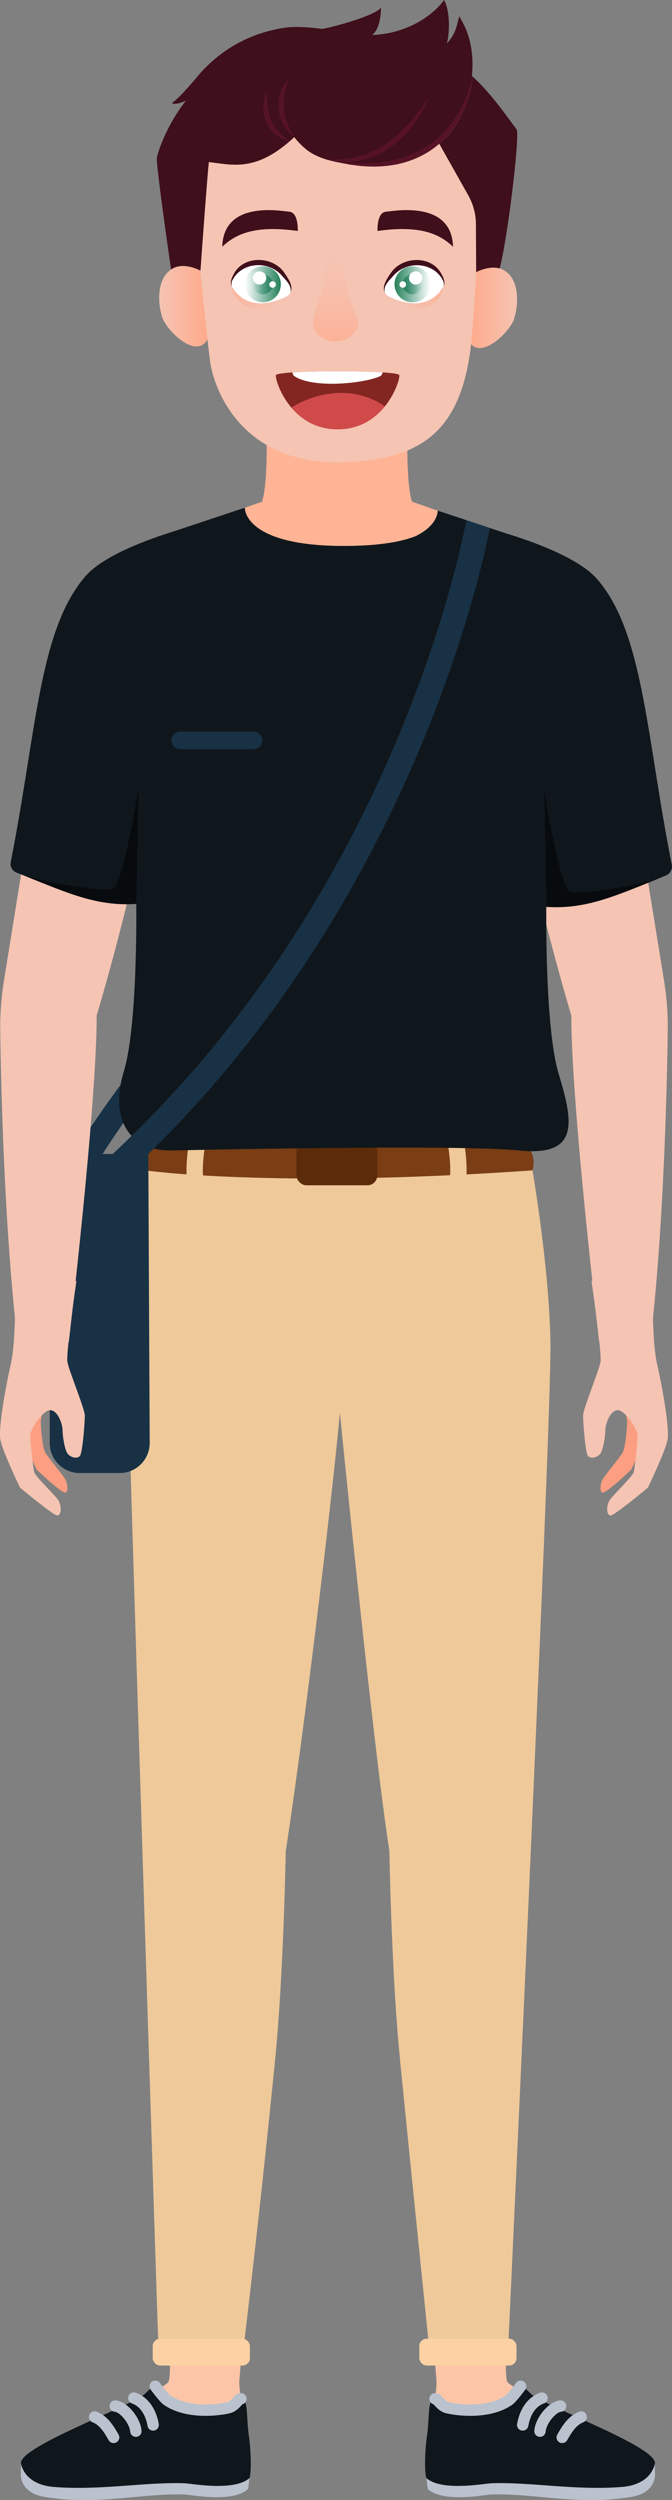 <?xml version="1.0" encoding="UTF-8"?>
<svg xmlns="http://www.w3.org/2000/svg" xmlns:xlink="http://www.w3.org/1999/xlink" viewBox="0 0 82.15 305.2">
  <rect x="0" y="0" width="82.15" height="305.2" fill="#808080" stroke="none"/>
  <defs>
    <style>
      .cls-1 {
        fill: #fcc5a7;
      }

      .cls-2 {
        stroke: #efc99a;
        stroke-width: 2px;
      }

      .cls-2, .cls-3, .cls-4, .cls-5 {
        fill: none;
      }

      .cls-2, .cls-5 {
        stroke-miterlimit: 10;
      }

      .cls-6 {
        fill: #fcd2a4;
      }

      .cls-7 {
        fill: #3f0f1b;
      }

      .cls-8 {
        fill: url(#linear-gradient-2);
      }

      .cls-9 {
        fill: #7a3d14;
      }

      .cls-10 {
        fill: #fff;
      }

      .cls-11 {
        fill: url(#linear-gradient-4);
      }

      .cls-12 {
        fill: #bac2ce;
      }

      .cls-13 {
        fill: #183145;
      }

      .cls-14 {
        fill: #fc9e81;
      }

      .cls-15 {
        fill: #efc99a;
      }

      .cls-16 {
        fill: url(#linear-gradient-3);
      }

      .cls-17 {
        fill: #f5c4b3;
      }

      .cls-18 {
        fill: url(#linear-gradient-5);
      }

      .cls-19 {
        fill: #832621;
      }

      .cls-20 {
        isolation: isolate;
      }

      .cls-21 {
        fill: #d14a4a;
      }

      .cls-22 {
        opacity: .3;
      }

      .cls-22, .cls-23 {
        fill: #ffb495;
      }

      .cls-22, .cls-24, .cls-25 {
        mix-blend-mode: multiply;
      }

      .cls-26 {
        fill: url(#linear-gradient-8);
      }

      .cls-4 {
        stroke: #bac2ce;
        stroke-linecap: round;
        stroke-linejoin: round;
        stroke-width: 1.39px;
      }

      .cls-27 {
        fill: url(#linear-gradient-7);
      }

      .cls-5 {
        stroke: #183145;
        stroke-width: 3px;
      }

      .cls-28 {
        fill: url(#linear-gradient-9);
      }

      .cls-29 {
        fill: #097189;
      }

      .cls-30 {
        fill: url(#linear-gradient-6);
      }

      .cls-31 {
        fill: #10171c;
      }

      .cls-32 {
        fill: #dcf5f9;
      }

      .cls-33 {
        fill: url(#linear-gradient);
      }

      .cls-34 {
        clip-path: url(#clippath);
      }

      .cls-35 {
        fill: #561326;
      }

      .cls-36 {
        fill: #5b2b0a;
      }

      .cls-25 {
        opacity: .5;
      }
    </style>
    <linearGradient id="linear-gradient" x1="57.31" y1="37.57" x2="63.22" y2="37.57" gradientUnits="userSpaceOnUse">
      <stop offset="0" stop-color="#ffaa8b"/>
      <stop offset="1" stop-color="#ffaa8b" stop-opacity="0"/>
    </linearGradient>
    <linearGradient id="linear-gradient-2" x1="19.47" y1="37.39" x2="25.37" y2="37.39" gradientUnits="userSpaceOnUse">
      <stop offset="0" stop-color="#ffaa8b" stop-opacity="0"/>
      <stop offset="1" stop-color="#ffaa8b"/>
    </linearGradient>
    <clipPath id="clippath">
      <path class="cls-3" d="M48.79,45.77c-.26-.28-3.43-.44-7.52-.44s-7.26.16-7.52.44c-.29.18,1.51,6.64,7.52,6.64s7.81-6.46,7.52-6.64Z"/>
    </clipPath>
    <linearGradient id="linear-gradient-3" x1="41.02" y1="41.68" x2="41.02" y2="28.93" gradientUnits="userSpaceOnUse">
      <stop offset="0" stop-color="#ffaa8b" stop-opacity=".7"/>
      <stop offset=".1" stop-color="#ffaa8b" stop-opacity=".58"/>
      <stop offset=".29" stop-color="#ffaa8b" stop-opacity=".38"/>
      <stop offset=".47" stop-color="#ffaa8b" stop-opacity=".21"/>
      <stop offset=".63" stop-color="#ffaa8b" stop-opacity=".1"/>
      <stop offset=".77" stop-color="#ffaa8b" stop-opacity=".03"/>
      <stop offset=".87" stop-color="#ffaa8b" stop-opacity="0"/>
    </linearGradient>
    <linearGradient id="linear-gradient-4" x1="770.21" y1="34.71" x2="765.82" y2="34.71" gradientTransform="translate(-735.88)" gradientUnits="userSpaceOnUse">
      <stop offset="0" stop-color="#248157"/>
      <stop offset="1" stop-color="#24816a" stop-opacity="0"/>
    </linearGradient>
    <linearGradient id="linear-gradient-5" x1="769.23" y1="34.71" x2="766.8" y2="34.71" xlink:href="#linear-gradient-4"/>
    <linearGradient id="linear-gradient-6" x1="28.04" y1="36.34" x2="35.05" y2="36.34" xlink:href="#linear-gradient-3"/>
    <linearGradient id="linear-gradient-7" x1="116.62" y1="34.71" x2="112.22" y2="34.71" gradientTransform="translate(164.84) rotate(-180) scale(1 -1)" xlink:href="#linear-gradient-4"/>
    <linearGradient id="linear-gradient-8" x1="115.63" y1="34.71" x2="113.2" y2="34.71" gradientTransform="translate(164.84) rotate(-180) scale(1 -1)" xlink:href="#linear-gradient-4"/>
    <linearGradient id="linear-gradient-9" x1="54.51" y1="36.34" x2="47.5" y2="36.34" xlink:href="#linear-gradient-3"/>
  </defs>
  <g class="cls-20">
    <g id="Calque_2">
      <g id="Calque_4">
        <g>
          <g>
            <path class="cls-1" d="M20.13,278.56s1.05,10.66.48,12.2c-.2.53-6.11,3.56-6.11,3.56l-.04,6.12,11.57-2.17,3.65-1.56.23-1.63s-.78-3.22-.64-4.6c.14-1.38.9-11.93.9-11.93"/>
            <path class="cls-12" d="M29.45,294.21c.98.16.59,1.92,1,4.73.17,1.17.11,3.78-.14,4.94-1.9,1.7-6.95.68-7.75.65-4.84-.17-10.26,1.22-16.09.44-1.14-.15-3.36-.28-3.89-2.43-.07-.27,0-1.74,0-1.74,0,0,11.18-4.9,14.59-6.79.69-.38,1.29-1.32,1.8-1.32s1.02,1.39,1.44,1.69c2.11,1.48,5.45,1.38,7.47.94.88-.19,1.26-1.15,1.56-1.1Z"/>
            <path class="cls-31" d="M29.45,292.84c.98.16.59,1.92,1,4.73.17,1.17.33,3.79.07,4.94-1.9,1.7-7.16.67-7.97.65-4.84-.17-10.4.92-16.09.44-1.19-.1-3.36-.65-3.89-2.8-.45-1.83,10.58-5.93,14.59-8.15.69-.38,1.29-1.32,1.8-1.32s1.02,1.39,1.44,1.69c2.11,1.48,5.45,1.38,7.47.94.88-.2,1.26-1.15,1.56-1.1Z"/>
            <g>
              <path class="cls-4" d="M11.57,295.07c.54.21,1,.59,1.37,1.04.37.45.66.95.95,1.45"/>
              <path class="cls-4" d="M14.09,293.74c.99.06,2.41,1.74,2.52,3.06"/>
              <path class="cls-4" d="M16.36,292.76c.67.23,1.23.72,1.62,1.31.39.59.62,1.28.74,1.97"/>
            </g>
            <path class="cls-4" d="M18.98,291.32s1.02,1.39,1.44,1.69c2.11,1.48,5.45,1.38,7.47.94.88-.2,1.26-1.15,1.56-1.1"/>
          </g>
          <g>
            <path class="cls-1" d="M62.49,278.56s-1.05,10.66-.48,12.2c.2.53,6.11,3.56,6.11,3.56l.04,6.12-11.57-2.17-3.65-1.56-.23-1.63s.78-3.22.64-4.6c-.14-1.38-.9-11.93-.9-11.93"/>
            <path class="cls-12" d="M53.17,294.21c-.98.16-.59,1.92-1,4.73-.17,1.17-.11,3.78.14,4.94,1.9,1.7,6.95.68,7.75.65,4.84-.17,10.26,1.22,16.09.44,1.14-.15,3.36-.28,3.89-2.43.07-.27,0-1.74,0-1.74,0,0-11.18-4.9-14.59-6.79-.69-.38-1.29-1.32-1.8-1.32s-1.02,1.39-1.44,1.69c-2.11,1.48-5.45,1.38-7.47.94-.88-.19-1.26-1.15-1.56-1.1Z"/>
            <path class="cls-31" d="M53.17,292.84c-.98.16-.59,1.92-1,4.73-.17,1.17-.33,3.79-.07,4.94,1.9,1.7,7.16.67,7.97.65,4.84-.17,10.4.92,16.09.44,1.19-.1,3.36-.65,3.89-2.8.45-1.83-10.58-5.93-14.59-8.15-.69-.38-1.29-1.32-1.8-1.32s-1.02,1.39-1.44,1.69c-2.11,1.48-5.45,1.38-7.47.94-.88-.2-1.26-1.15-1.56-1.1Z"/>
            <g>
              <path class="cls-4" d="M71.05,295.07c-.54.21-1,.59-1.37,1.04-.37.45-.66.95-.95,1.45"/>
              <path class="cls-4" d="M68.53,293.74c-.99.06-2.41,1.74-2.52,3.06"/>
              <path class="cls-4" d="M66.26,292.76c-.67.23-1.23.72-1.62,1.31-.39.59-.62,1.28-.74,1.97"/>
            </g>
            <path class="cls-4" d="M63.65,291.32s-1.02,1.39-1.44,1.69c-2.11,1.48-5.45,1.38-7.47.94-.88-.2-1.26-1.15-1.56-1.1"/>
          </g>
          <path class="cls-5" d="M17.52,131.2s-5.97,7.88-7.51,11.12"/>
          <path class="cls-15" d="M67.3,164.99c0-10.45-2.67-24.86-2.67-24.86,0,0-43.08-11.93-46.04-.8-2.62,9.88-2.64,18.34-3,25.75-.11,2.42,3.83,123.32,3.83,123.32h10.14s1.97-15.95,4.03-36.51c0-.13.02-.27.04-.42.04-.35.07-.7.1-1.07.03-.33.07-.66.09-.99.89-10.26,1.11-23.42,1.11-23.42,2.02-12.93,5.52-41.59,6.62-53.5,0,0,4.04,40.57,6.05,53.5,0,0,.22,13.15,1.11,23.42.03.33.07.66.09.99.04.37.07.72.1,1.07.02.15.03.29.04.42,2.06,20.56,3.71,36.51,3.71,36.51h9.39s5.25-111.9,5.24-123.4Z"/>
          <rect class="cls-6" x="18.67" y="285.51" width="11.88" height="3.28" rx=".91" ry=".91"/>
          <rect class="cls-6" x="51.26" y="285.51" width="11.88" height="3.28" rx=".91" ry=".91"/>
          <g class="cls-24">
            <path class="cls-15" d="M27.34,140.33c-.98,5.48-5.46,10.42-10.98,11.53,4.91-2.45,8.65-6.58,10.98-11.53h0Z"/>
          </g>
          <g class="cls-24">
            <path class="cls-15" d="M55.39,140.08c2.32,4.94,6.06,9.08,10.98,11.53-5.52-1.11-10-6.05-10.98-11.53h0Z"/>
          </g>
          <g class="cls-24">
            <path class="cls-15" d="M38.46,155.6c.62,3.53.48,7.18,1.21,10.67.58,2.08,1.31,4.11,1.88,6.21-1.13-1.88-2.09-3.85-2.79-5.94-.9-3.57-.64-7.32-.3-10.94h0Z"/>
          </g>
          <path class="cls-9" d="M17.74,142.88s15.55,2.24,47.36,0c0,0,.52-1.49-.47-2.75-.99-1.26-41.33-1.18-41.49-1.18s-4.83-.33-4.83-.33c0,0-1.28,3.11-.56,4.26Z"/>
          <path class="cls-2" d="M24.21,138.95s-.66,3.19-.31,5.38"/>
          <path class="cls-2" d="M55.63,138.95s.66,3.19.31,5.38"/>
          <rect class="cls-36" x="36.24" y="139.26" width="9.88" height="5.44" rx="1.2" ry="1.2"/>
          <g>
            <path class="cls-29" d="M43.45,74.34h-4.49s-3.69,35.6-2.4,46.16c.45,3.69,3.34,13.61,4.64,13.61,1.39,0,4.19-9.93,4.64-13.61,1.29-10.56-2.4-46.16-2.4-46.16Z"/>
            <path class="cls-29" d="M41.2,67.31l-4,2.62s.54,3.74,1.49,4.42c1.02.73,4.07.82,5.02,0,.88-.76,1.49-4.42,1.49-4.42l-4-2.62Z"/>
          </g>
          <path class="cls-23" d="M50.37,61.25c-.22-.63-.69-2.71-.55-8.77h-17.24c.14,6.05-.33,8.13-.55,8.77-.2.07-8.18,2.87-8.18,2.87l17.36,6.89,17.36-6.89s-7.98-2.8-8.18-2.87Z"/>
          <g>
            <path class="cls-14" d="M75.61,170.31s1.06,2.43,1.06,3.21-.2,3.13-.53,3.76c-.33.63-2.33,2.97-2.52,3.4-.2.43-.34,1.43,0,1.53.5.15,3.56-2.82,3.56-2.82l2.35-5.01s-.31-3.09-.39-3.29c-.08-.2-1.64-2.66-1.64-2.66"/>
            <path class="cls-17" d="M80.33,166.54c.75,3.32,1.51,7.84,1.28,9.2s-2.41,5.88-2.41,5.88c0,0-4,3.32-4.52,3.39-.53.08-.68-1.24,0-2.07.68-.83,2.56-2.64,2.75-3.13.19-.49.53-4.03.51-4.67-.02-.64-1.53-3.05-2.47-2.98-.94.07-1.47,1.77-1.47,2.45s-.23,2.26-.57,2.79c-.34.53-1.21.75-1.55.34-.34-.41-.6-4.18-.6-4.94s1.94-5.48,2.13-6.53c.19-1.06-1.1-9.87-1.1-9.87l7.53-.79s-.26,7.62.49,10.93Z"/>
            <path class="cls-17" d="M67.63,73.66s4.6-5.18,6.13,1.98c1.42,6.66,5.19,30.39,7.43,44.17.32,1.98.47,3.98.44,5.99-.09,6.87-.48,23.93-2.12,38.03-3.52.48-6.26,0-6.26,0,0,0-3.41-28.75-3.41-39.86,0,0-8.17-26.96-8.17-41.04,0-7.04,5.96-9.25,5.96-9.25Z"/>
          </g>
          <path class="cls-1" d="M29.6,105.82s4.03-1.9,5.16-3.13,3.5-5.05,4.42-6.43c.92-1.39,1.59-2.37,2.7-2.99,1.11-.62,3.72-1.82,4.66-2.44.94-.63,1.67-1.2,1.89-1.15.23.06.76.8.24,1.53-.52.73-1.64,1.66-2.5,2.29-.86.63-1.46,1.19-1.27,1.21.18.03,2.83-1.74,3.33-2,.51-.25,2.01-1.41,2.4-1.95.39-.54.86-3.39,1.38-3.54s.76.39.92,1.07c.16.67.12,1.62.09,2.05-.03.48-.13.88-.13.88,0,0,.6.61.84,1.1.24.49-.07,1.56-.07,1.56,0,0,.45.14.74.71s-.22,1.87-.69,2.4c0,0,.34,1.06-.02,1.61-.36.55-2.37,2.4-2.92,2.96s-5.48,2.5-8.13,3.67c-2.65,1.17-9.59,6.27-9.59,6.27l-3.45-5.68Z"/>
          <path class="cls-32" d="M53.71,62.42v.21c.01-.13,0-.21,0-.21Z"/>
          <path class="cls-22" d="M32.6,54.34s3.54,4.05,8.42,4.05,9.06-3.51,9.06-3.51l-9.3-.54h-8.18Z"/>
          <g>
            <g>
              <path class="cls-17" d="M62.85,38.93c-.51,1.58-4.18,5.22-5.54,2.68l.88-8.38h.02c.84-.43,1.93-.72,2.86-.46.14.04.28.09.41.16,2.04,1.03,1.96,4.16,1.36,6Z"/>
              <path class="cls-33" d="M62.85,38.93c-.51,1.58-4.18,5.22-5.54,2.68l.88-8.38h.02c.84-.43,1.93-.72,2.86-.46.14.04.28.09.41.16,2.04,1.03,1.96,4.16,1.36,6Z"/>
            </g>
            <path class="cls-17" d="M23.87,26.97s1.39,14.1,1.82,17.2c.43,3.1,3.63,12.6,16.24,12.28,9.08-.43,14.85-3.1,15.81-16.02s.96-16.56.96-16.56l-2.88-8.76-2.88-4.06-10.47-1.07-9.08.11-5.98.64-1.17,3.74-2.35,12.5Z"/>
            <g>
              <path class="cls-7" d="M61.07,32.77c-.93-.26-2.02.03-2.86.45l-.03-5.83c0-1.25-.33-2.48-.95-3.57l-3.52-6.25c.97-.85,1.8-1.86,2.43-2.97.92-1.62,1.51-3.42,1.65-5.24,2.25,2.05,4.19,4.87,5.39,6.48.34,1.19-1.17,13.55-2.1,16.93Z"/>
              <path class="cls-7" d="M57.78,9.35c-.14,1.83-.73,3.62-1.65,5.24-.63,1.11-1.45,2.13-2.43,2.97h0l-.16-.29h0s-.18-.03-.45-.06c-.64-.09-1.96-.28-3.82-.54-.27-.04-.54-.07-.83-.11-2.75-.37-6.48-.87-10.9-1.43-.54.61-1.07,1.14-1.57,1.61h0c-.18.17-.36.33-.54.49-4.33,3.78-7.15,2.86-9.9,2.56-.25,2.44-.95,12.2-1.03,13.32v-.08c-.98-.49-2.28-.81-3.3-.3-.1.05-.2.11-.29.17-.29-2.01-1.87-12.98-1.73-13.67.16-.77,1.17-3.93,3.56-6.95-1.4.64-1.73.3-1.73.3,0,0,.71-.35,3.08-3.19,2.37-2.85,5.89-5.26,10.62-5.99,1.22-.19,2.86-.11,4.68.13,5.2.69,11.88,2.69,14.65,3.49,1.25.36,2.48,1.2,3.64,2.24.04.03.07.06.1.09Z"/>
              <path class="cls-7" d="M24.5,33.12c0,.07,0,.11,0,.11-1.54-1.18-3.54,0-3.54,0,0,0-.02-.11-.05-.31.09-.06.19-.12.29-.17,1.02-.51,2.32-.19,3.29.3v.08Z"/>
              <path class="cls-7" d="M35.81,8.64s-3.75,5.03,1.55,9.54c1.34,1.14,3.4,1.59,5.09,1.82,2.32.32,4.75.19,7-.47,6.2-1.81,9.63-8.94,7.84-15.04-.26-.89-.69-1.72-1.16-2.51-.32,1.36-.48,2.23-1.51,3.32.33-.96.46-3.95-.34-5.3-1.28,1.82-4.49,4.14-8.81,4.27.87-.57,1.13-2.33,1.09-3.37-.38.91-5.76,2.4-7.16,2.63l-3.58,5.1Z"/>
              <path class="cls-35" d="M57.78,9.35c-.14,1.83-.73,3.62-1.65,5.24-.63,1.11-1.45,2.13-2.43,2.97h0c-.45.38-.92.73-1.43,1.04-1.61.98-3.45,1.54-5.3,1.68-.93.09-1.85.06-2.77,0-.46-.05-.91-.12-1.37-.17-.45-.08-.9-.17-1.34-.27.46.02.91.05,1.36.09.46,0,.91.02,1.36.02.9-.01,1.81-.04,2.69-.19,1.77-.26,3.5-.8,5.01-1.74.41-.24.8-.52,1.17-.81,1.01-.81,1.88-1.8,2.6-2.89.5-.74.91-1.55,1.25-2.38.21-.47.38-.95.53-1.44.12-.37.22-.76.31-1.15Z"/>
              <path class="cls-35" d="M52.46,11.73c-.44,1.26-1.11,2.44-1.93,3.52-.81,1.08-1.8,2.04-2.92,2.82-1.11.79-2.42,1.31-3.76,1.56-1.34.31-2.72.11-4.01-.16.34,0,.67,0,1,0,.33.01.66.02.98-.04l.97-.1.95-.22c1.24-.34,2.44-.84,3.49-1.6,1.06-.73,2.02-1.62,2.89-2.59.85-.99,1.65-2.04,2.33-3.19Z"/>
              <path class="cls-35" d="M32.63,11.2c-.02,1.24.08,2.41.54,3.45.21.52.53,1,.92,1.42.38.44.86.78,1.35,1.18-.6-.13-1.21-.37-1.71-.79-.27-.18-.47-.44-.69-.69-.18-.27-.37-.55-.49-.85-.25-.6-.38-1.25-.36-1.89.02-.64.15-1.27.44-1.83Z"/>
              <path class="cls-35" d="M35.35,9.61c-.5,1.21-.78,2.44-.64,3.65.06.6.19,1.2.43,1.77.09.3.26.57.38.86.14.29.32.56.46.86-.25-.21-.51-.43-.73-.67-.2-.27-.44-.51-.58-.82-.36-.58-.54-1.26-.63-1.94-.07-.69.02-1.39.25-2.03.22-.64.58-1.23,1.07-1.69Z"/>
            </g>
            <g>
              <path class="cls-17" d="M24.49,33.04c-.97-.49-2.27-.81-3.29-.3-2.05,1.03-1.96,4.16-1.37,6,.51,1.58,4.18,5.22,5.54,2.67"/>
              <path class="cls-8" d="M25.37,41.42c-1.36,2.54-5.03-1.09-5.54-2.67-.56-1.76-.67-4.67,1.07-5.83.09-.06.19-.12.29-.17,1.02-.51,2.32-.19,3.29.3v.08s.88,8.3.88,8.3Z"/>
            </g>
            <g>
              <path class="cls-7" d="M36.4,28.2s.11-2.24-1.01-2.35c-1.12-.11-8.06-1.39-8.22,4.27,1.44-1.34,3.63-2.72,9.24-1.92Z"/>
              <path class="cls-7" d="M46.15,28.2s-.11-2.24,1.01-2.35,8.06-1.39,8.22,4.27c-1.44-1.34-3.63-2.72-9.24-1.92Z"/>
            </g>
            <g>
              <g>
                <path class="cls-19" d="M48.79,45.77c-.26-.28-3.43-.44-7.52-.44s-7.26.16-7.52.44c-.29.18,1.51,6.64,7.52,6.64s7.81-6.46,7.52-6.64Z"/>
                <g class="cls-34">
                  <g>
                    <path class="cls-21" d="M47.8,50.17c-1.64,2.56-4.07,5-6.73,4.89-2.89-.11-5.02-2.43-6.31-4.64,2.26-1.98,8.23-4.22,13.04-.25Z"/>
                    <path class="cls-10" d="M46.94,44.11c-.04,1.8-.45,1.8-.45,1.8-1.68.84-8.11,1.61-10.53,0-.26-.17-.3-1.02-.35-1.6.13-.11.28-.17.38-.17,4.01-.24,9.13-.62,10.95-.04Z"/>
                  </g>
                </g>
              </g>
              <path class="cls-16" d="M41.81,29.32h-1.85c.31,6.02-2.24,9.44-1.59,10.76.65,1.33,1.93,1.59,2.65,1.59s2-.27,2.65-1.59c.65-1.33-1.86-3.08-1.86-10.76Z"/>
            </g>
            <g>
              <g>
                <path class="cls-10" d="M35.54,34.87c-1.1-2.45-4.86-4.56-7.13-.73-.18.3-.17.68.01.98.65,1.02,2.54,3.06,6.62,1.07.49-.24.72-.82.5-1.31Z"/>
                <g>
                  <path class="cls-11" d="M34.29,34.28c.29,1.55-1.04,2.88-2.59,2.59-.86-.16-1.56-.86-1.73-1.73-.29-1.55,1.04-2.88,2.59-2.59.86.16,1.56.86,1.73,1.73Z"/>
                  <path class="cls-18" d="M33.33,34.52c.13.82-.57,1.52-1.39,1.39-.51-.08-.93-.5-1.01-1.01-.13-.82.57-1.52,1.39-1.39.51.08.93.5,1.01,1.01Z"/>
                  <path class="cls-10" d="M32.92,34.73c0,.22.18.4.4.4s.4-.18.4-.4-.18-.4-.4-.4-.4.18-.4.4Z"/>
                  <path class="cls-10" d="M30.94,33.73c-.14.6.39,1.13.99.99.28-.07.52-.3.59-.58.15-.6-.39-1.13-.99-.99-.28.07-.52.3-.58.59Z"/>
                </g>
                <path class="cls-30" d="M28.35,34.99c.63,1.15,1.7,1.85,2.87,2.01,1.19.17,2.42-.12,3.68-.44-.53.37-1.11.72-1.76.89-.64.2-1.33.28-2.02.18-.69-.1-1.36-.4-1.86-.88-.52-.46-.84-1.11-.92-1.76Z"/>
                <path class="cls-7" d="M35.47,35.8c.33-.91-.61-1.66-1.12-2.27-1.71-1.79-4.92-1.5-6,.8-.06.21-.06.44,0,.66-.25-.43-.08-.95.14-1.36,1.08-2.45,4.71-2.45,6.2-.43.48.72,1.28,1.73.77,2.59h0Z"/>
              </g>
              <g>
                <path class="cls-10" d="M47.02,34.87c1.1-2.45,4.86-4.56,7.13-.73.18.3.17.68-.01.98-.65,1.02-2.54,3.06-6.62,1.07-.49-.24-.72-.82-.5-1.31Z"/>
                <g>
                  <path class="cls-27" d="M48.27,34.28c-.29,1.55,1.04,2.88,2.59,2.59.86-.16,1.56-.86,1.73-1.73.29-1.55-1.04-2.88-2.59-2.59-.86.16-1.56.86-1.73,1.73Z"/>
                  <path class="cls-26" d="M49.22,34.52c-.13.82.57,1.52,1.39,1.39.51-.08.93-.5,1.01-1.01.13-.82-.57-1.52-1.39-1.39-.51.08-.93.5-1.01,1.01Z"/>
                  <path class="cls-10" d="M49.64,34.73c0,.22-.18.4-.4.4s-.4-.18-.4-.4.18-.4.4-.4.4.18.4.4Z"/>
                  <path class="cls-10" d="M51.61,33.73c.14.6-.39,1.13-.99.99-.28-.07-.52-.3-.59-.58-.15-.6.39-1.13.99-.99.28.07.52.3.58.59Z"/>
                </g>
                <path class="cls-28" d="M54.2,34.99c-.08.65-.4,1.3-.92,1.76-.5.48-1.17.78-1.86.88-.69.1-1.38.02-2.02-.18-.65-.18-1.23-.52-1.76-.89,1.27.32,2.5.61,3.68.44,1.17-.17,2.24-.86,2.87-2.01Z"/>
                <path class="cls-7" d="M47.09,35.8c-.51-.86.29-1.87.77-2.59,1.49-2.02,5.12-2.03,6.2.43.22.4.4.92.14,1.36.07-.22.07-.46,0-.66-1.08-2.3-4.29-2.59-6-.8-.52.61-1.46,1.36-1.12,2.27h0Z"/>
              </g>
            </g>
          </g>
          <path class="cls-13" d="M14.63,179.83h-4.88c-2.03,0-3.67-1.64-3.67-3.67v-35.28h12.05l.17,35.28c0,2.02-1.64,3.67-3.67,3.67Z"/>
          <g>
            <path class="cls-14" d="M6.04,170.31s-1.06,2.43-1.06,3.21.2,3.13.53,3.76c.33.63,2.33,2.97,2.52,3.4.2.43.34,1.43,0,1.53-.5.15-3.56-2.82-3.56-2.82l-2.35-5.01s.31-3.09.39-3.29c.08-.2,1.64-2.66,1.64-2.66"/>
            <path class="cls-17" d="M1.32,166.54c-.75,3.32-1.51,7.84-1.28,9.2s2.41,5.88,2.41,5.88c0,0,4,3.32,4.52,3.39.53.08.68-1.24,0-2.07-.68-.83-2.56-2.64-2.75-3.13-.19-.49-.53-4.03-.51-4.67.02-.64,1.53-3.05,2.47-2.98.94.07,1.47,1.77,1.47,2.45s.23,2.26.57,2.79c.34.53,1.21.75,1.55.34.34-.41.6-4.18.6-4.94s-1.94-5.48-2.13-6.53c-.19-1.06,1.1-9.87,1.1-9.87l-7.53-.79s.26,7.62-.49,10.93Z"/>
            <path class="cls-17" d="M14.03,73.66s-4.6-5.18-6.13,1.98c-1.42,6.66-5.2,30.39-7.43,44.17-.32,1.98-.47,3.98-.44,5.99.09,6.87.48,23.93,2.12,38.03,3.52.48,6.26,0,6.26,0,0,0,3.41-28.75,3.41-39.86,0,0,8.17-26.96,8.17-41.04,0-7.04-5.96-9.25-5.96-9.25Z"/>
          </g>
          <g>
            <path class="cls-31" d="M81.39,106.89c-6.01,2.39-9.61,4.14-14.61,3.82-.02,3.96.03,15.54,1.54,20.48,1.83,6,2.45,10.03-4.94,9.26-7.39-.76-40.22-.04-42.4,0-.8.01-1.53-.06-2.18-.23-1.12-.28-2.03-.81-2.71-1.55-1.6-1.71-1.98-4.51-.96-7.84,1.5-4.94,1.56-16.52,1.53-20.48-4.72.31-8.2-1.24-13.63-3.42-.33-.14-.68-.27-1.03-.41-.51-.2-.8-.75-.69-1.28,3.15-15.89,3.45-28.38,9.15-34.91,1.11-1.27,3.04-2.4,5.1-3.34s4.25-1.68,5.86-2.18l8.51-2.83s-.24,4.59,11.8,4.67h.31c4.32,0,7.04-.52,8.76-1.19,2.8-1.36,2.71-3.12,2.71-3.12l3.5,1.16,2.87.96,2.15.71c3.21.98,8.74,2.97,10.96,5.52,5.68,6.52,5.99,18.99,9.13,34.85.12.57-.2,1.14-.73,1.35Z"/>
            <path class="cls-31" d="M29.75,62.42v.21c-.01-.13,0-.21,0-.21Z"/>
          </g>
          <path class="cls-13" d="M59.88,64.46c-1.15,5.91-9.8,44.89-41.08,75.76-1.8,1.78-3.67,3.53-5.62,5.24l-1.98-2.26c1.69-1.48,3.32-2.99,4.89-4.53,32.1-31.25,40.22-71.36,40.92-75.17l2.87.96Z"/>
          <path class="cls-13" d="M31,91.46h-8.97c-.59,0-1.06-.48-1.06-1.07h0c0-.59.48-1.07,1.06-1.07h8.97c.59,0,1.06.48,1.06,1.07h0c0,.59-.48,1.07-1.06,1.07Z"/>
          <path class="cls-25" d="M16.95,96.08l-.29,14.27c-4.72.31-8.2-1.24-13.63-3.42,3.35.95,9.83,2.01,10.81,1.52,1.24-.62,3.11-12.37,3.11-12.37Z"/>
          <path class="cls-25" d="M66.53,96.45l.29,14.27c4.72.31,8.2-1.24,13.63-3.42-3.35.95-9.83,2.01-10.81,1.52-1.24-.62-3.11-12.37-3.11-12.37Z"/>
        </g>
      </g>
    </g>
  </g>
</svg>